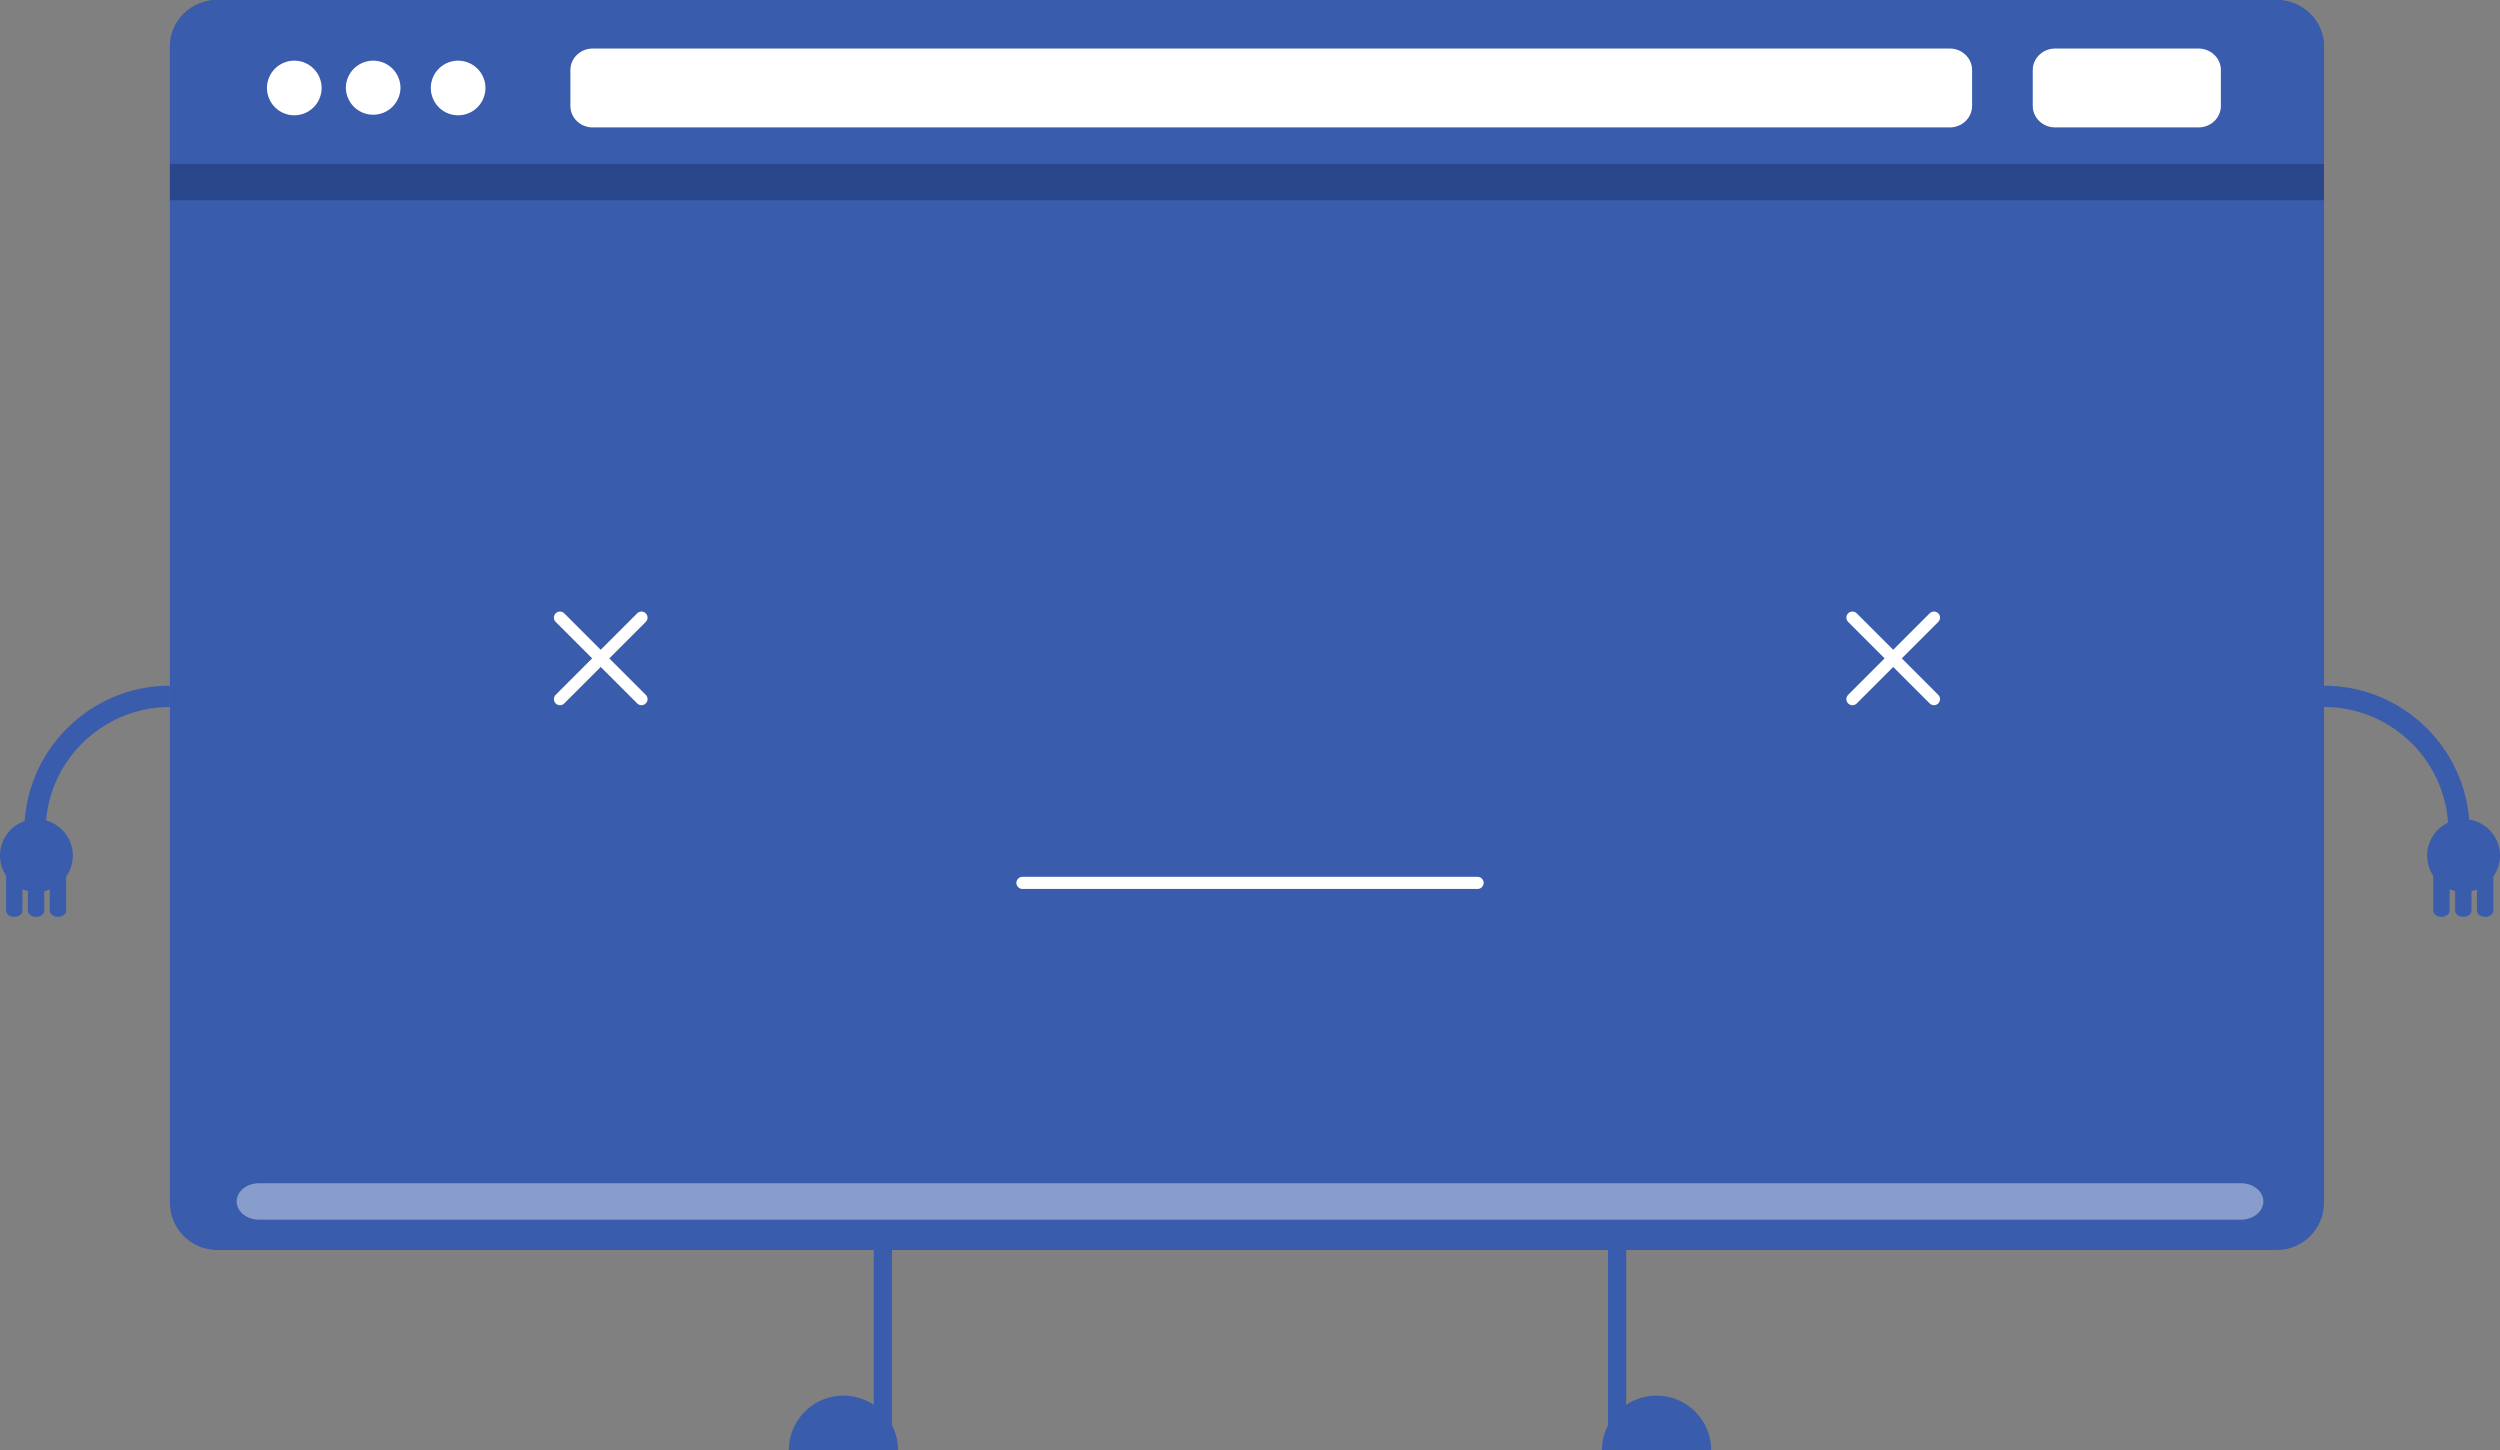 <svg xmlns="http://www.w3.org/2000/svg" width="412" height="239" viewBox="0 0 412 239"><rect x="0" y="0" width="412" height="239" fill="#808080" stroke="none"/><g><g><g><path fill="#3a5cac" d="M383 198.212c0 4.282-3.498 7.788-7.775 7.788H35.774c-4.276 0-7.774-3.506-7.774-7.788V7.788C28 3.505 31.498 0 35.774 0h339.451C379.502 0 383 3.505 383 7.788v190.424"/></g><g><path fill="#3a5cac" d="M375.225 0H35.774C31.498 0 28 3.43 28 7.623V27h355V7.623C383 3.431 379.502 0 375.225 0"/></g><g><path fill="#2a478b" d="M28 33h355v-6H28z"/></g><g><path fill="#fff" d="M325 17.472c0 1.94-1.651 3.528-3.672 3.528H97.672C95.652 21 94 19.412 94 17.472v-5.944C94 9.588 95.652 8 97.672 8h223.656C323.35 8 325 9.588 325 11.528v5.944"/></g><g><path fill="#fff" d="M366 17.472c0 1.94-1.656 3.528-3.683 3.528h-23.634c-2.026 0-3.683-1.588-3.683-3.528v-5.944C335 9.588 336.657 8 338.683 8h23.634C364.344 8 366 9.588 366 11.528v5.944"/></g><g><path fill="#fff" d="M53 14.5a4.501 4.501 0 1 1-9.002-.002A4.501 4.501 0 0 1 53 14.5"/></g><g><path fill="#fff" d="M66 14.5a4.501 4.501 0 0 1-9 0 4.5 4.5 0 1 1 9 0"/></g><g><path fill="#fff" d="M80 14.5a4.5 4.5 0 1 1-9 0 4.5 4.5 0 0 1 9 0"/></g><g opacity=".4"><path fill="#fff" d="M39 198c0-1.65 1.652-3 3.671-3H369.33c2.019 0 3.671 1.35 3.671 3s-1.652 3-3.671 3H42.67c-2.019 0-3.671-1.35-3.671-3"/></g><g><path fill="#3a5cac" d="M7.511 137H4c0-13.233 10.766-24 24-24v3.513c-11.297 0-20.489 9.19-20.489 20.487"/></g><g><path fill="#3a5cac" d="M12 141a6 6 0 1 1-12 0 6 6 0 0 1 12 0"/></g><g><g><path fill="#3a5cac" d="M5.95 151.1c-.744 0-1.35-.458-1.35-1.023v-6.053c0-.566.606-1.024 1.35-1.024.746 0 1.35.458 1.35 1.024v6.053c0 .565-.604 1.023-1.35 1.023"/></g><g><path fill="#3a5cac" d="M9.55 151.1c-.744 0-1.35-.458-1.35-1.023v-6.053c0-.566.606-1.024 1.35-1.024.747 0 1.35.458 1.35 1.024v6.053c0 .565-.603 1.023-1.35 1.023"/></g><g><path fill="#3a5cac" d="M2.349 151.1c-.746 0-1.349-.458-1.349-1.023v-6.053c0-.566.603-1.024 1.349-1.024.748 0 1.351.458 1.351 1.024v6.053c0 .565-.603 1.023-1.351 1.023"/></g></g><g><path fill="#3a5cac" d="M407 137h-3.513c0-11.297-9.19-20.487-20.487-20.487V113c13.233 0 24 10.767 24 24"/></g><g><path fill="#3a5cac" d="M400 141c0 3.314 2.685 6 6 6a6 6 0 1 0-6-6"/></g><g><g><path fill="#3a5cac" d="M405.95 151.1c-.747 0-1.35-.458-1.35-1.023v-6.053c0-.566.603-1.024 1.35-1.024.746 0 1.35.458 1.35 1.024v6.053c0 .565-.604 1.023-1.35 1.023"/></g><g><path fill="#3a5cac" d="M402.35 151.1c-.746 0-1.35-.458-1.35-1.023v-6.053c0-.566.604-1.024 1.35-1.024.746 0 1.35.458 1.35 1.024v6.053c0 .565-.604 1.023-1.35 1.023"/></g><g><path fill="#3a5cac" d="M409.55 151.1c-.747 0-1.35-.458-1.35-1.023v-6.053c0-.566.603-1.024 1.35-1.024.747 0 1.35.458 1.35 1.024v6.053c0 .565-.603 1.023-1.35 1.023"/></g></g><g><path fill="#3a5cac" d="M144 239h3v-33h-3z"/></g><g><path fill="#3a5cac" d="M148 239a9 9 0 0 0-9-9 9 9 0 0 0-9 9h18"/></g><g><path fill="#3a5cac" d="M265 239h3v-33h-3z"/></g><g><path fill="#3a5cac" d="M264 239a9 9 0 0 1 9-9 9 9 0 0 1 9 9h-18"/></g><g transform="rotate(-315 312 108.5)"><g><path fill="none" stroke="#fff" stroke-linecap="round" stroke-miterlimit="50" stroke-width="2" d="M302.5 108.5h19"/></g><g><path fill="none" stroke="#fff" stroke-linecap="round" stroke-miterlimit="50" stroke-width="2" d="M312 99v19"/></g></g><g transform="rotate(-315 99 108.5)"><g><path fill="none" stroke="#fff" stroke-linecap="round" stroke-miterlimit="50" stroke-width="2" d="M89.5 108.5h19"/></g><g><path fill="none" stroke="#fff" stroke-linecap="round" stroke-miterlimit="50" stroke-width="2" d="M99 99v19"/></g></g><g><path fill="none" stroke="#fff" stroke-linecap="round" stroke-miterlimit="50" stroke-width="2" d="M168.5 145.5h75"/></g></g></g></svg>